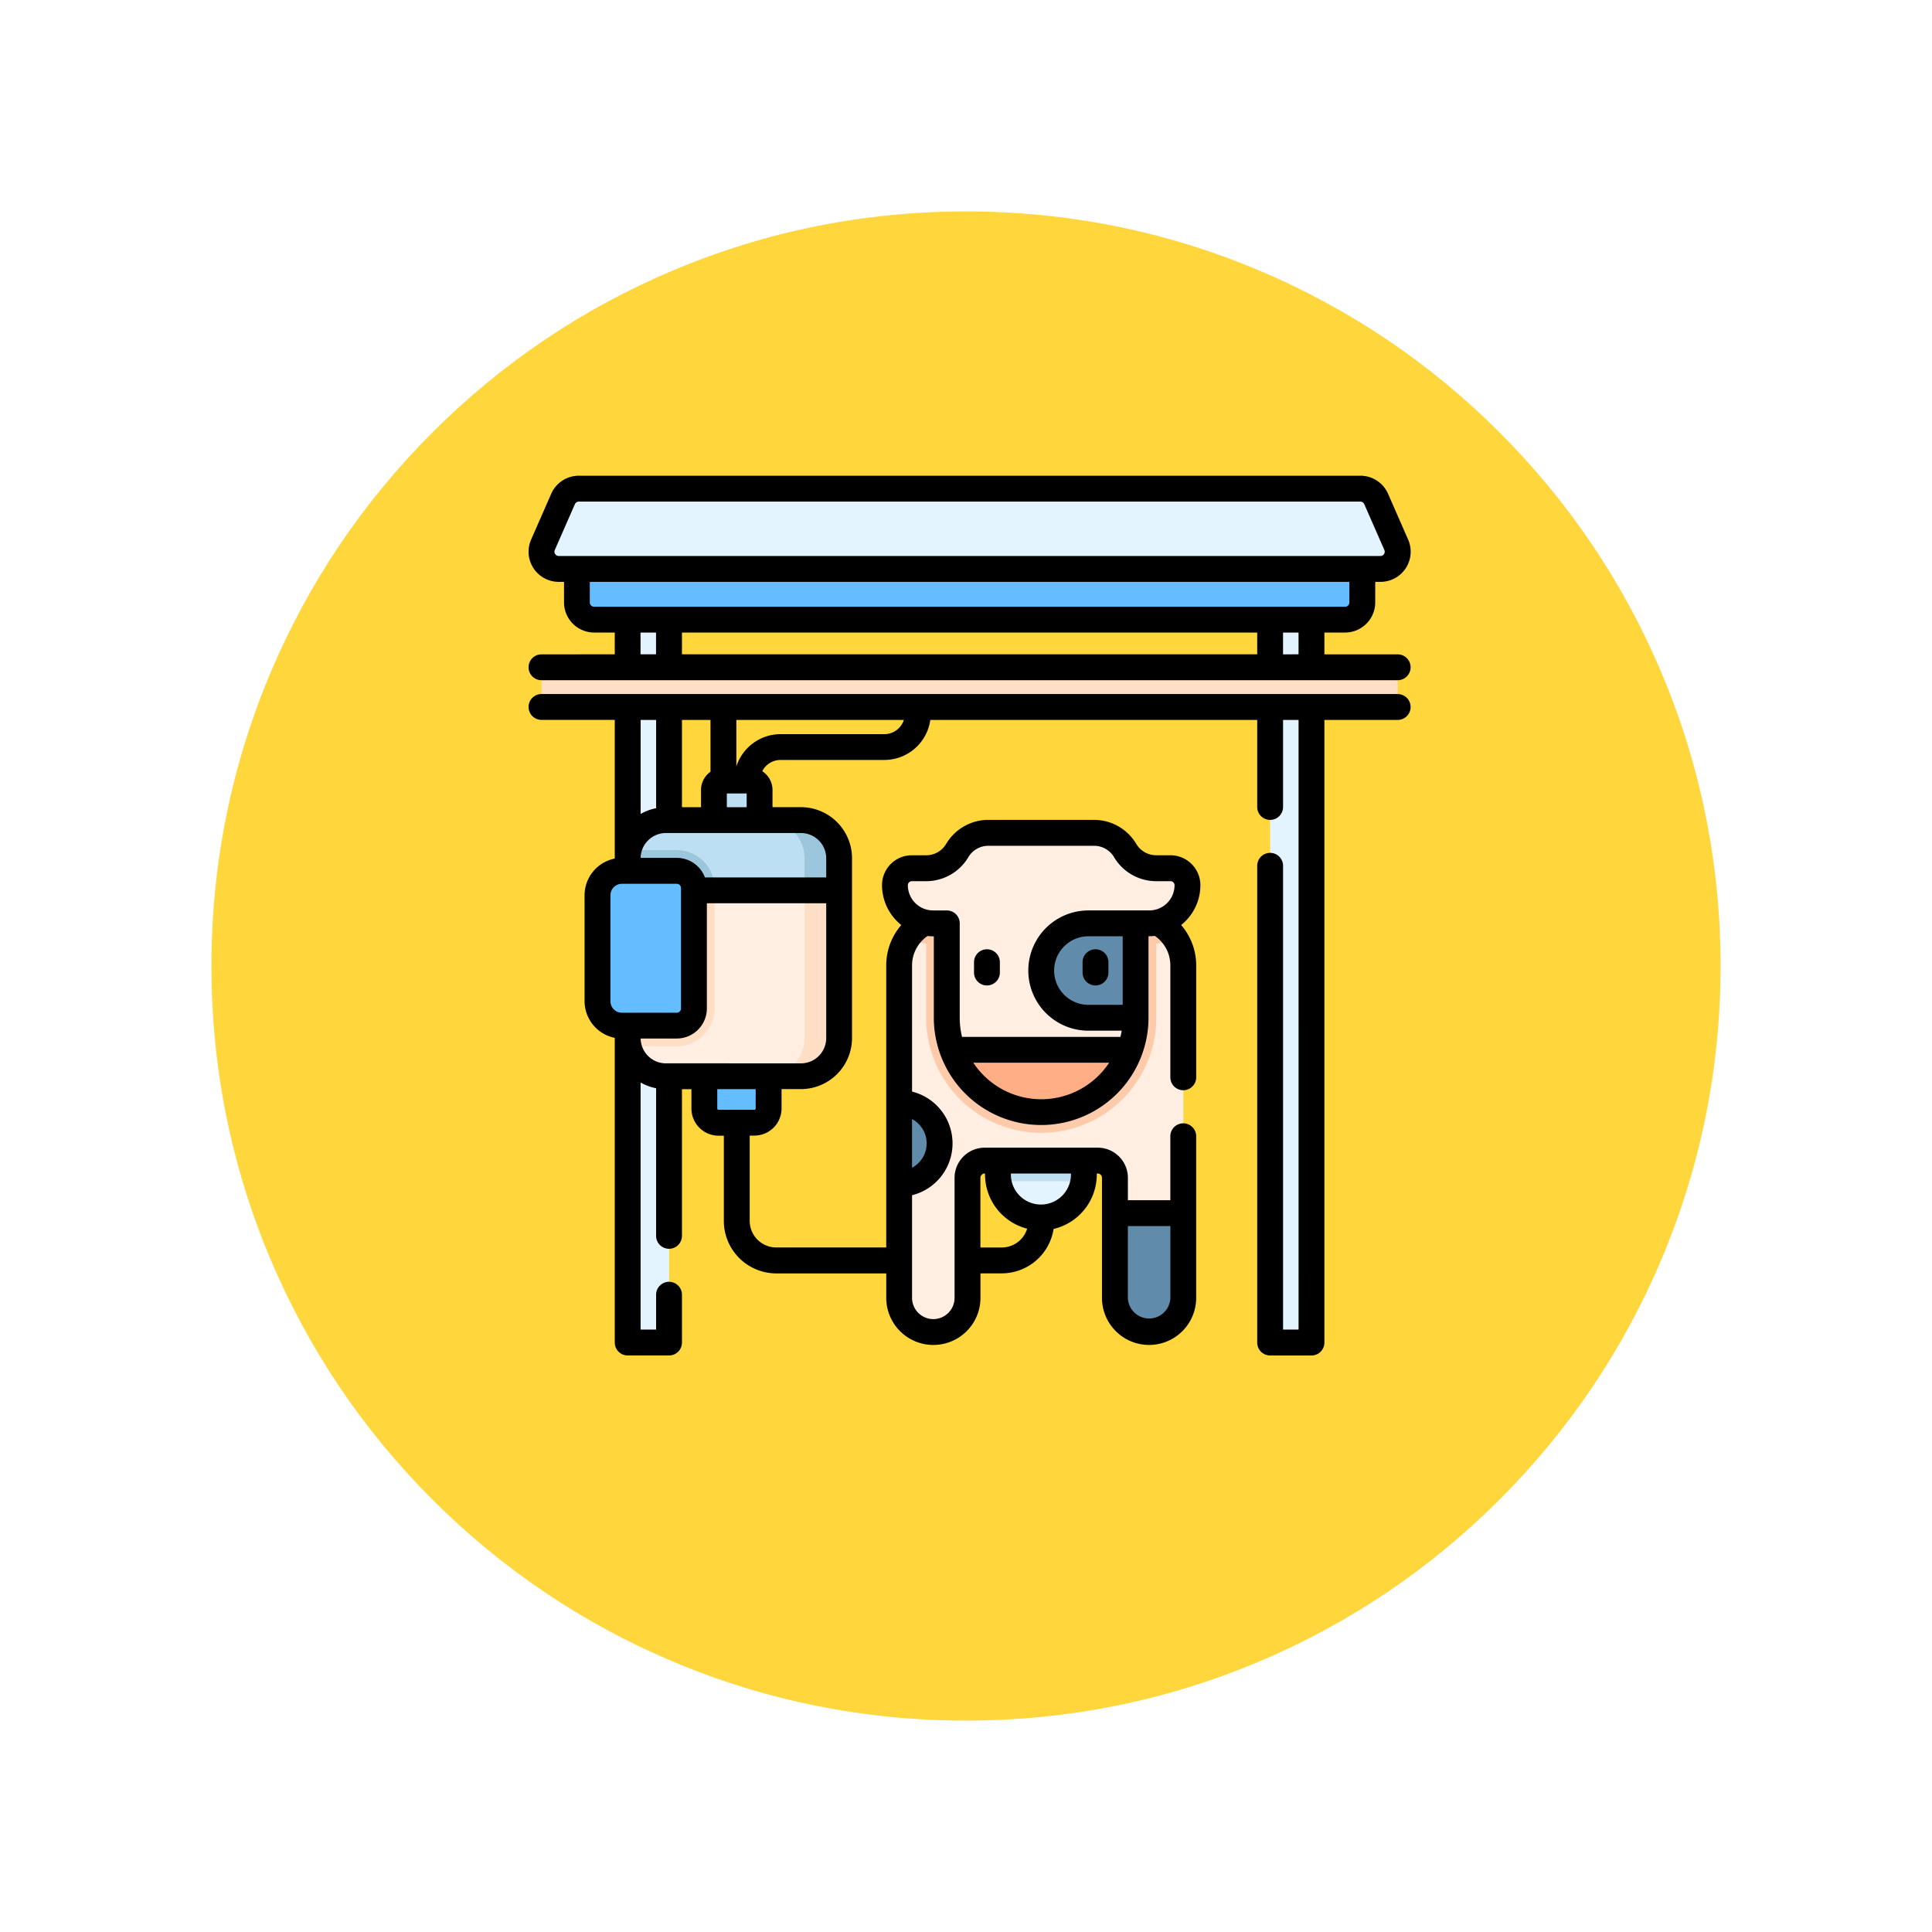 <svg xmlns="http://www.w3.org/2000/svg" xmlns:xlink="http://www.w3.org/1999/xlink" width="109.652" height="109.653" viewBox="0 0 109.652 109.653">
  <defs>
    <filter id="Path_874925" x="0" y="0" width="109.652" height="109.653" filterUnits="userSpaceOnUse">
      <feOffset dy="3" input="SourceAlpha"/>
      <feGaussianBlur stdDeviation="3" result="blur"/>
      <feFlood flood-opacity="0.161"/>
      <feComposite operator="in" in2="blur"/>
      <feComposite in="SourceGraphic"/>
    </filter>
  </defs>
  <g id="Group_1111537" data-name="Group 1111537" transform="translate(-645 -1298)">
    <g id="Group_1111388" data-name="Group 1111388" transform="translate(-365.73 -1773)">
      <g transform="matrix(1, 0, 0, 1, 1010.73, 3071)" filter="url(#Path_874925)">
        <g id="Path_874925-2" data-name="Path 874925" transform="translate(9 6)" fill="#ffd63c">
          <path d="M 45.826 90.153 C 39.841 90.153 34.037 88.981 28.573 86.67 C 23.295 84.438 18.554 81.241 14.483 77.17 C 10.412 73.099 7.215 68.358 4.983 63.08 C 2.672 57.616 1.5 51.811 1.5 45.827 C 1.5 39.841 2.672 34.037 4.983 28.573 C 7.215 23.295 10.412 18.554 14.483 14.483 C 18.554 10.412 23.295 7.215 28.573 4.983 C 34.037 2.672 39.841 1.5 45.826 1.5 C 51.811 1.5 57.616 2.672 63.079 4.983 C 68.358 7.215 73.098 10.412 77.169 14.483 C 81.241 18.554 84.437 23.295 86.67 28.573 C 88.981 34.037 90.152 39.841 90.152 45.826 C 90.152 51.811 88.981 57.616 86.67 63.08 C 84.437 68.358 81.241 73.099 77.169 77.17 C 73.098 81.241 68.358 84.438 63.079 86.67 C 57.616 88.981 51.811 90.153 45.826 90.153 Z" stroke="none"/>
          <path d="M 45.826 3 C 40.043 3 34.435 4.132 29.157 6.364 C 24.058 8.521 19.478 11.609 15.543 15.543 C 11.609 19.478 8.521 24.058 6.364 29.157 C 4.132 34.435 3 40.043 3 45.827 C 3 51.609 4.132 57.218 6.364 62.496 C 8.521 67.595 11.609 72.175 15.543 76.109 C 19.478 80.043 24.058 83.132 29.157 85.289 C 34.435 87.521 40.043 88.653 45.826 88.653 C 51.609 88.653 57.217 87.521 62.495 85.289 C 67.594 83.132 72.175 80.043 76.109 76.109 C 80.043 72.175 83.131 67.595 85.288 62.496 C 87.52 57.218 88.652 51.609 88.652 45.826 C 88.652 40.043 87.52 34.435 85.288 29.157 C 83.131 24.058 80.043 19.478 76.109 15.543 C 72.175 11.609 67.594 8.521 62.495 6.364 C 57.217 4.132 51.609 3 45.826 3 M 45.826 7.62939453125e-06 C 71.135 7.62939453125e-06 91.652 20.517 91.652 45.826 L 91.652 45.827 C 91.652 71.136 71.135 91.653 45.826 91.653 C 20.517 91.653 0 71.136 0 45.827 L 0 45.826 C 0 20.517 20.517 7.62939453125e-06 45.826 7.62939453125e-06 Z" stroke="none" fill="#fff"/>
        </g>
      </g>
    </g>
    <g id="vaca-orde" transform="translate(675 1325)">
      <path id="Path_900444" data-name="Path 900444" d="M277.337,395.035v1.037a2.343,2.343,0,0,1-.03.382,2.438,2.438,0,0,1-4.815,0,2.343,2.343,0,0,1-.03-.382v-1.037Zm0,0" transform="translate(-245.822 -356.412)" fill="#e3f4ff"/>
      <path id="Path_900445" data-name="Path 900445" d="M277.337,395.035v1.037a2.343,2.343,0,0,1-.03.382h-4.815a2.343,2.343,0,0,1-.03-.382v-1.037Zm0,0" transform="translate(-245.822 -356.412)" fill="#bddff4"/>
      <path id="Path_900446" data-name="Path 900446" d="M57.535,83.555h2.347v41.029H57.535Zm0,0" transform="translate(-51.91 -75.385)" fill="#e3f4ff"/>
      <path id="Path_900447" data-name="Path 900447" d="M430.465,83.555h2.346v41.029h-2.346Zm0,0" transform="translate(-388.378 -75.385)" fill="#e3f4ff"/>
      <path id="Path_900448" data-name="Path 900448" d="M231.228,258.813v18.869a1.94,1.94,0,0,1-3.881,0v-6.811a.977.977,0,0,0-.978-.978h-6.414a.977.977,0,0,0-.978.978v6.811a1.94,1.94,0,0,1-3.881,0V258.813a2.745,2.745,0,0,1,.472-1.543h0a2.748,2.748,0,0,1,2.281-1.211h10.622a2.753,2.753,0,0,1,2.754,2.754Zm0,0" transform="translate(-194.067 -231.023)" fill="#ffeee1"/>
      <path id="Path_900449" data-name="Path 900449" d="M235.12,257.267a3.286,3.286,0,0,1-1.059.312v4.208a6.492,6.492,0,0,1-.387,2.217,6.587,6.587,0,0,1-1.525,2.4A6.531,6.531,0,0,1,221,261.787v-4.208a3.314,3.314,0,0,1-1.06-.309,2.748,2.748,0,0,1,2.281-1.211H232.84A2.752,2.752,0,0,1,235.12,257.267Zm0,0" transform="translate(-198.434 -231.023)" fill="#fecbaa"/>
      <path id="Path_900450" data-name="Path 900450" d="M344.263,428.059v4.806a1.94,1.94,0,0,1-3.881,0v-4.806Zm0,0" transform="translate(-307.103 -386.207)" fill="#618baa"/>
      <path id="Path_900451" data-name="Path 900451" d="M217.391,366.356a2.3,2.3,0,0,1-2.3,2.3v-4.6A2.3,2.3,0,0,1,217.391,366.356Zm0,0" transform="translate(-194.064 -328.464)" fill="#618baa"/>
      <path id="Path_900452" data-name="Path 900452" d="M229.27,210.3a2.166,2.166,0,0,1-2.167,2.167h-.777v5.358a5.359,5.359,0,1,1-10.718,0v-5.358h-.777a2.167,2.167,0,0,1-2.167-2.167.959.959,0,0,1,.959-.959h.818a2.041,2.041,0,0,0,1.76-1,2.043,2.043,0,0,1,1.76-1h6.011a2.043,2.043,0,0,1,1.76,1,2.044,2.044,0,0,0,1.76,1h.818a.958.958,0,0,1,.959.959Zm0,0" transform="translate(-191.872 -187.057)" fill="#ffeee1"/>
      <path id="Path_900453" data-name="Path 900453" d="M300.265,265.206h2.679v-5.359h-2.679a2.679,2.679,0,0,0,0,5.359Zm0,0" transform="translate(-268.491 -234.442)" fill="#618baa"/>
      <path id="Path_900454" data-name="Path 900454" d="M256.1,333.25a5.361,5.361,0,0,1-10.084,0Zm0,0" transform="translate(-221.962 -300.668)" fill="#ffae85"/>
      <path id="Path_900455" data-name="Path 900455" d="M71.635,47.483H29.012a.977.977,0,0,1-.977-.977V43.574H72.612v2.932A.977.977,0,0,1,71.635,47.483Zm0,0" transform="translate(-25.294 -39.314)" fill="#64bdff"/>
      <path id="Path_900456" data-name="Path 900456" d="M55.114,12.057H8.479a.977.977,0,0,1-.9-1.37l1.14-2.6a.977.977,0,0,1,.9-.585H53.974a.977.977,0,0,1,.9.585l1.14,2.6A.977.977,0,0,1,55.114,12.057Zm0,0" transform="translate(-6.767 -6.767)" fill="#e3f4ff"/>
      <path id="Path_900457" data-name="Path 900457" d="M104.875,348.93h-2.034a.806.806,0,0,1-.806-.806v-2.081h3.646v2.081A.806.806,0,0,1,104.875,348.93Zm0,0" transform="translate(-92.059 -312.21)" fill="#64bdff"/>
      <path id="Path_900458" data-name="Path 900458" d="M110.178,179.192h-2.592v-1.706a.54.54,0,0,1,.54-.54h1.512a.54.54,0,0,1,.54.54Zm0,0" transform="translate(-97.067 -159.645)" fill="#bddff4"/>
      <path id="Path_900459" data-name="Path 900459" d="M69.54,202.1v10.2a2.168,2.168,0,0,1-2.168,2.168H59.707a2.169,2.169,0,0,1-2.168-2.168V202.1a2.144,2.144,0,0,1,.051-.466,2.166,2.166,0,0,1,2.117-1.7h7.665A2.168,2.168,0,0,1,69.54,202.1Zm0,0" transform="translate(-51.913 -180.382)" fill="#bddff4"/>
      <path id="Path_900460" data-name="Path 900460" d="M62.473,219.491v6.831a2.154,2.154,0,0,1-2.151,2.151H57.59a2.152,2.152,0,0,1-.051-.466v-10.2a2.144,2.144,0,0,1,.051-.466h2.732A2.154,2.154,0,0,1,62.473,219.491Zm0,0" transform="translate(-51.913 -196.09)" fill="#9cc6db"/>
      <path id="Path_900461" data-name="Path 900461" d="M142.148,202.094v10.2a2.168,2.168,0,0,1-2.167,2.167h-1.965a2.168,2.168,0,0,0,2.168-2.167v-10.2a2.168,2.168,0,0,0-2.168-2.168h1.965A2.168,2.168,0,0,1,142.148,202.094Zm0,0" transform="translate(-124.522 -180.379)" fill="#9cc6db"/>
      <path id="Path_900462" data-name="Path 900462" d="M69.54,240.7v8.384a2.168,2.168,0,0,1-2.168,2.168H59.707a2.167,2.167,0,0,1-2.117-1.7c-.008-.037-.016-.075-.021-.113s-.012-.074-.016-.113v0c0-.024,0-.048-.006-.072s0-.034,0-.052c0-.037,0-.074,0-.112V240.7Zm0,0" transform="translate(-51.913 -217.166)" fill="#ffeee1"/>
      <g id="Group_1111536" data-name="Group 1111536" transform="translate(0.733 10.871)">
        <path id="Path_900463" data-name="Path 900463" d="M62.473,240.7v6.7a2.154,2.154,0,0,1-2.151,2.151H57.59c-.008-.037-.016-.075-.021-.113s-.012-.074-.016-.113v0c0-.024,0-.048-.006-.072s0-.034,0-.052c0-.037,0-.074,0-.112V240.7Zm0,0" transform="translate(-52.647 -228.037)" fill="#fedfc5"/>
        <path id="Path_900464" data-name="Path 900464" d="M142.148,240.7v8.384a2.167,2.167,0,0,1-2.167,2.167h-1.965a2.168,2.168,0,0,0,2.168-2.167V240.7Zm0,0" transform="translate(-125.255 -228.037)" fill="#fedfc5"/>
        <path id="Path_900465" data-name="Path 900465" d="M7.5,111.191H56.093v2.253H7.5Zm0,0" transform="translate(-7.5 -111.191)" fill="#fedfc5"/>
      </g>
      <path id="Path_900466" data-name="Path 900466" d="M44.5,238.127H41.389A1.389,1.389,0,0,1,40,236.737v-6.008a1.389,1.389,0,0,1,1.389-1.389H44.5a.978.978,0,0,1,.978.978v6.831A.978.978,0,0,1,44.5,238.127Zm0,0" transform="translate(-36.089 -206.917)" fill="#64bdff"/>
      <path id="Path_900467" data-name="Path 900467" d="M322.319,274.895a.733.733,0,0,0-.733.733v.587a.733.733,0,1,0,1.467,0v-.587A.733.733,0,0,0,322.319,274.895Zm0,0" transform="translate(-290.144 -248.018)"/>
      <path id="Path_900468" data-name="Path 900468" d="M259.319,276.948a.733.733,0,0,0,.733-.733v-.587a.733.733,0,1,0-1.467,0v.587A.733.733,0,0,0,259.319,276.948Zm0,0" transform="translate(-233.304 -248.018)"/>
      <path id="Path_900469" data-name="Path 900469" d="M.733,10.138a.733.733,0,1,0,0,1.467H49.326a.733.733,0,0,0,0-1.467H45.167V8.9h1.174a1.713,1.713,0,0,0,1.711-1.711V6.023h.3a1.711,1.711,0,0,0,1.567-2.4l-1.14-2.6A1.711,1.711,0,0,0,47.207,0H2.852A1.711,1.711,0,0,0,1.285,1.024l-1.14,2.6a1.711,1.711,0,0,0,1.567,2.4h.3V7.192A1.712,1.712,0,0,0,3.718,8.9H4.892v1.236Zm42.087,0V8.9h.88v1.236ZM1.507,4.446a.238.238,0,0,1-.019-.231l1.14-2.6a.244.244,0,0,1,.224-.146H47.207a.244.244,0,0,1,.224.146l1.14,2.6a.245.245,0,0,1-.224.342H1.712a.238.238,0,0,1-.2-.111ZM3.474,7.192V6.023h43.11V7.192a.244.244,0,0,1-.244.244H3.718A.244.244,0,0,1,3.474,7.192ZM41.354,8.9v1.236H8.705V8.9Zm-35,0h.88v1.236h-.88Zm0,0"/>
      <path id="Path_900470" data-name="Path 900470" d="M49.326,126.73H.733a.733.733,0,1,0,0,1.467H4.892v7.872a2.126,2.126,0,0,0-1.714,2.083v6.008a2.126,2.126,0,0,0,1.714,2.083v17.294a.733.733,0,0,0,.733.733H7.972a.733.733,0,0,0,.733-.733v-2.714a.733.733,0,0,0-1.467,0V162.8h-.88V148.777a2.874,2.874,0,0,0,.88.327v8.378a.733.733,0,1,0,1.467,0v-8.324h.538v1.1a1.541,1.541,0,0,0,1.539,1.539h.3v4.84a2.98,2.98,0,0,0,2.976,2.976H20.3V161a2.673,2.673,0,0,0,5.347,0V159.61h1.209a2.981,2.981,0,0,0,2.942-2.521A3.176,3.176,0,0,0,32.249,154v-.057H32.3a.245.245,0,0,1,.244.244v2s0,0,0,.007,0,0,0,.007V161a2.673,2.673,0,0,0,5.346,0v-4.8s0-.005,0-.008,0-.006,0-.008v-4.355a.733.733,0,0,0-1.467,0v3.63H34.014v-1.271a1.713,1.713,0,0,0-1.711-1.711H25.888a1.713,1.713,0,0,0-1.711,1.711V161a1.206,1.206,0,0,1-2.413,0v-5.824a3.031,3.031,0,0,0,0-5.882v-7.163a2.03,2.03,0,0,1,.88-1.668,2.861,2.861,0,0,0,.315.018H23V145.1a6.066,6.066,0,0,0,.344,2.015.786.786,0,0,0,.033.094,6.092,6.092,0,0,0,11.43,0,.672.672,0,0,0,.033-.094,6.056,6.056,0,0,0,.344-2.015v-4.625h.045a2.861,2.861,0,0,0,.315-.018,2.03,2.03,0,0,1,.88,1.668v6.358a.733.733,0,0,0,1.467,0v-6.358a3.5,3.5,0,0,0-.855-2.285,2.894,2.894,0,0,0,1.093-2.266,1.7,1.7,0,0,0-1.693-1.693h-.818a1.315,1.315,0,0,1-1.128-.644,2.789,2.789,0,0,0-2.391-1.365H26.09a2.789,2.789,0,0,0-2.391,1.365,1.315,1.315,0,0,1-1.128.644h-.819a1.694,1.694,0,0,0-1.692,1.693,2.9,2.9,0,0,0,1.093,2.266,3.5,3.5,0,0,0-.854,2.285v7.8s0,.006,0,.008,0,.006,0,.008v4.578s0,.006,0,.008,0,.006,0,.008v3.606h-6.24a1.511,1.511,0,0,1-1.509-1.51v-4.84h.268a1.541,1.541,0,0,0,1.539-1.539v-1.1h1.1a2.9,2.9,0,0,0,2.9-2.9v-10.2a2.9,2.9,0,0,0-2.9-2.9H13.844v-.974a1.273,1.273,0,0,0-.582-1.068,1.166,1.166,0,0,1,1.038-.638h5.891A2.636,2.636,0,0,0,22.8,128.2H41.354v4.94a.733.733,0,1,0,1.467,0V128.2h.88V162.8h-.88V136.479a.733.733,0,0,0-1.467,0v27.059a.733.733,0,0,0,.733.733h2.347a.733.733,0,0,0,.733-.733V128.2h4.159a.733.733,0,1,0,0-1.467Zm-12.9,30.195V161a1.207,1.207,0,0,1-2.413,0v-4.073ZM30.782,154a1.7,1.7,0,1,1-3.409,0v-.057h3.409Zm-4.894-.057h.018V154a3.177,3.177,0,0,0,2.391,3.074,1.511,1.511,0,0,1-1.444,1.069H25.644v-3.956A.245.245,0,0,1,25.888,153.943Zm3.207-4.214a4.624,4.624,0,0,1-3.855-2.074h7.711A4.624,4.624,0,0,1,29.1,149.729Zm2.679-5.358a1.946,1.946,0,0,1,0-3.892h1.946v3.892Zm-10.023-7.018h.818a2.788,2.788,0,0,0,2.391-1.365,1.315,1.315,0,0,1,1.129-.644H32.1a1.315,1.315,0,0,1,1.128.644,2.788,2.788,0,0,0,2.391,1.365h.818a.226.226,0,0,1,.226.226,1.435,1.435,0,0,1-1.433,1.433H31.775a3.412,3.412,0,0,0,0,6.825h1.887c-.019.119-.043.236-.071.352H24.6a4.619,4.619,0,0,1-.13-1.085v-5.358a.733.733,0,0,0-.733-.733h-.778a1.435,1.435,0,0,1-1.433-1.433A.226.226,0,0,1,21.752,137.353Zm.843,14.879a1.557,1.557,0,0,1-.457,1.106,1.583,1.583,0,0,1-.374.277v-2.763A1.565,1.565,0,0,1,22.594,152.232ZM10.326,131.141a1.271,1.271,0,0,0-.54,1.039v.974H8.705V128.2h1.62ZM7.239,128.2v5.01a2.884,2.884,0,0,0-.88.327V128.2ZM4.644,144.16v-6.008A.656.656,0,0,1,5.3,137.5H8.408a.245.245,0,0,1,.244.244v6.831a.245.245,0,0,1-.244.244H5.3A.656.656,0,0,1,4.644,144.16Zm8.245,6.094a.073.073,0,0,1-.073.073H10.782a.073.073,0,0,1-.073-.073v-1.1h2.18v1.1Zm2.57-2.563H7.793a1.435,1.435,0,0,1-1.433-1.409H8.408a1.713,1.713,0,0,0,1.711-1.711v-5.965h6.774v7.651A1.436,1.436,0,0,1,15.459,147.692Zm1.434-11.637v1.085H10.009a1.713,1.713,0,0,0-1.6-1.111H6.36a1.435,1.435,0,0,1,1.433-1.409h7.666A1.436,1.436,0,0,1,16.893,136.055Zm-5.641-2.9v-.78h1.126v.78Zm8.939-4.146H14.3a2.637,2.637,0,0,0-2.508,1.835V128.2H21.3A1.167,1.167,0,0,1,20.191,129.008Zm0,0" transform="translate(0 -114.34)"/>
    </g>
  </g>
</svg>
